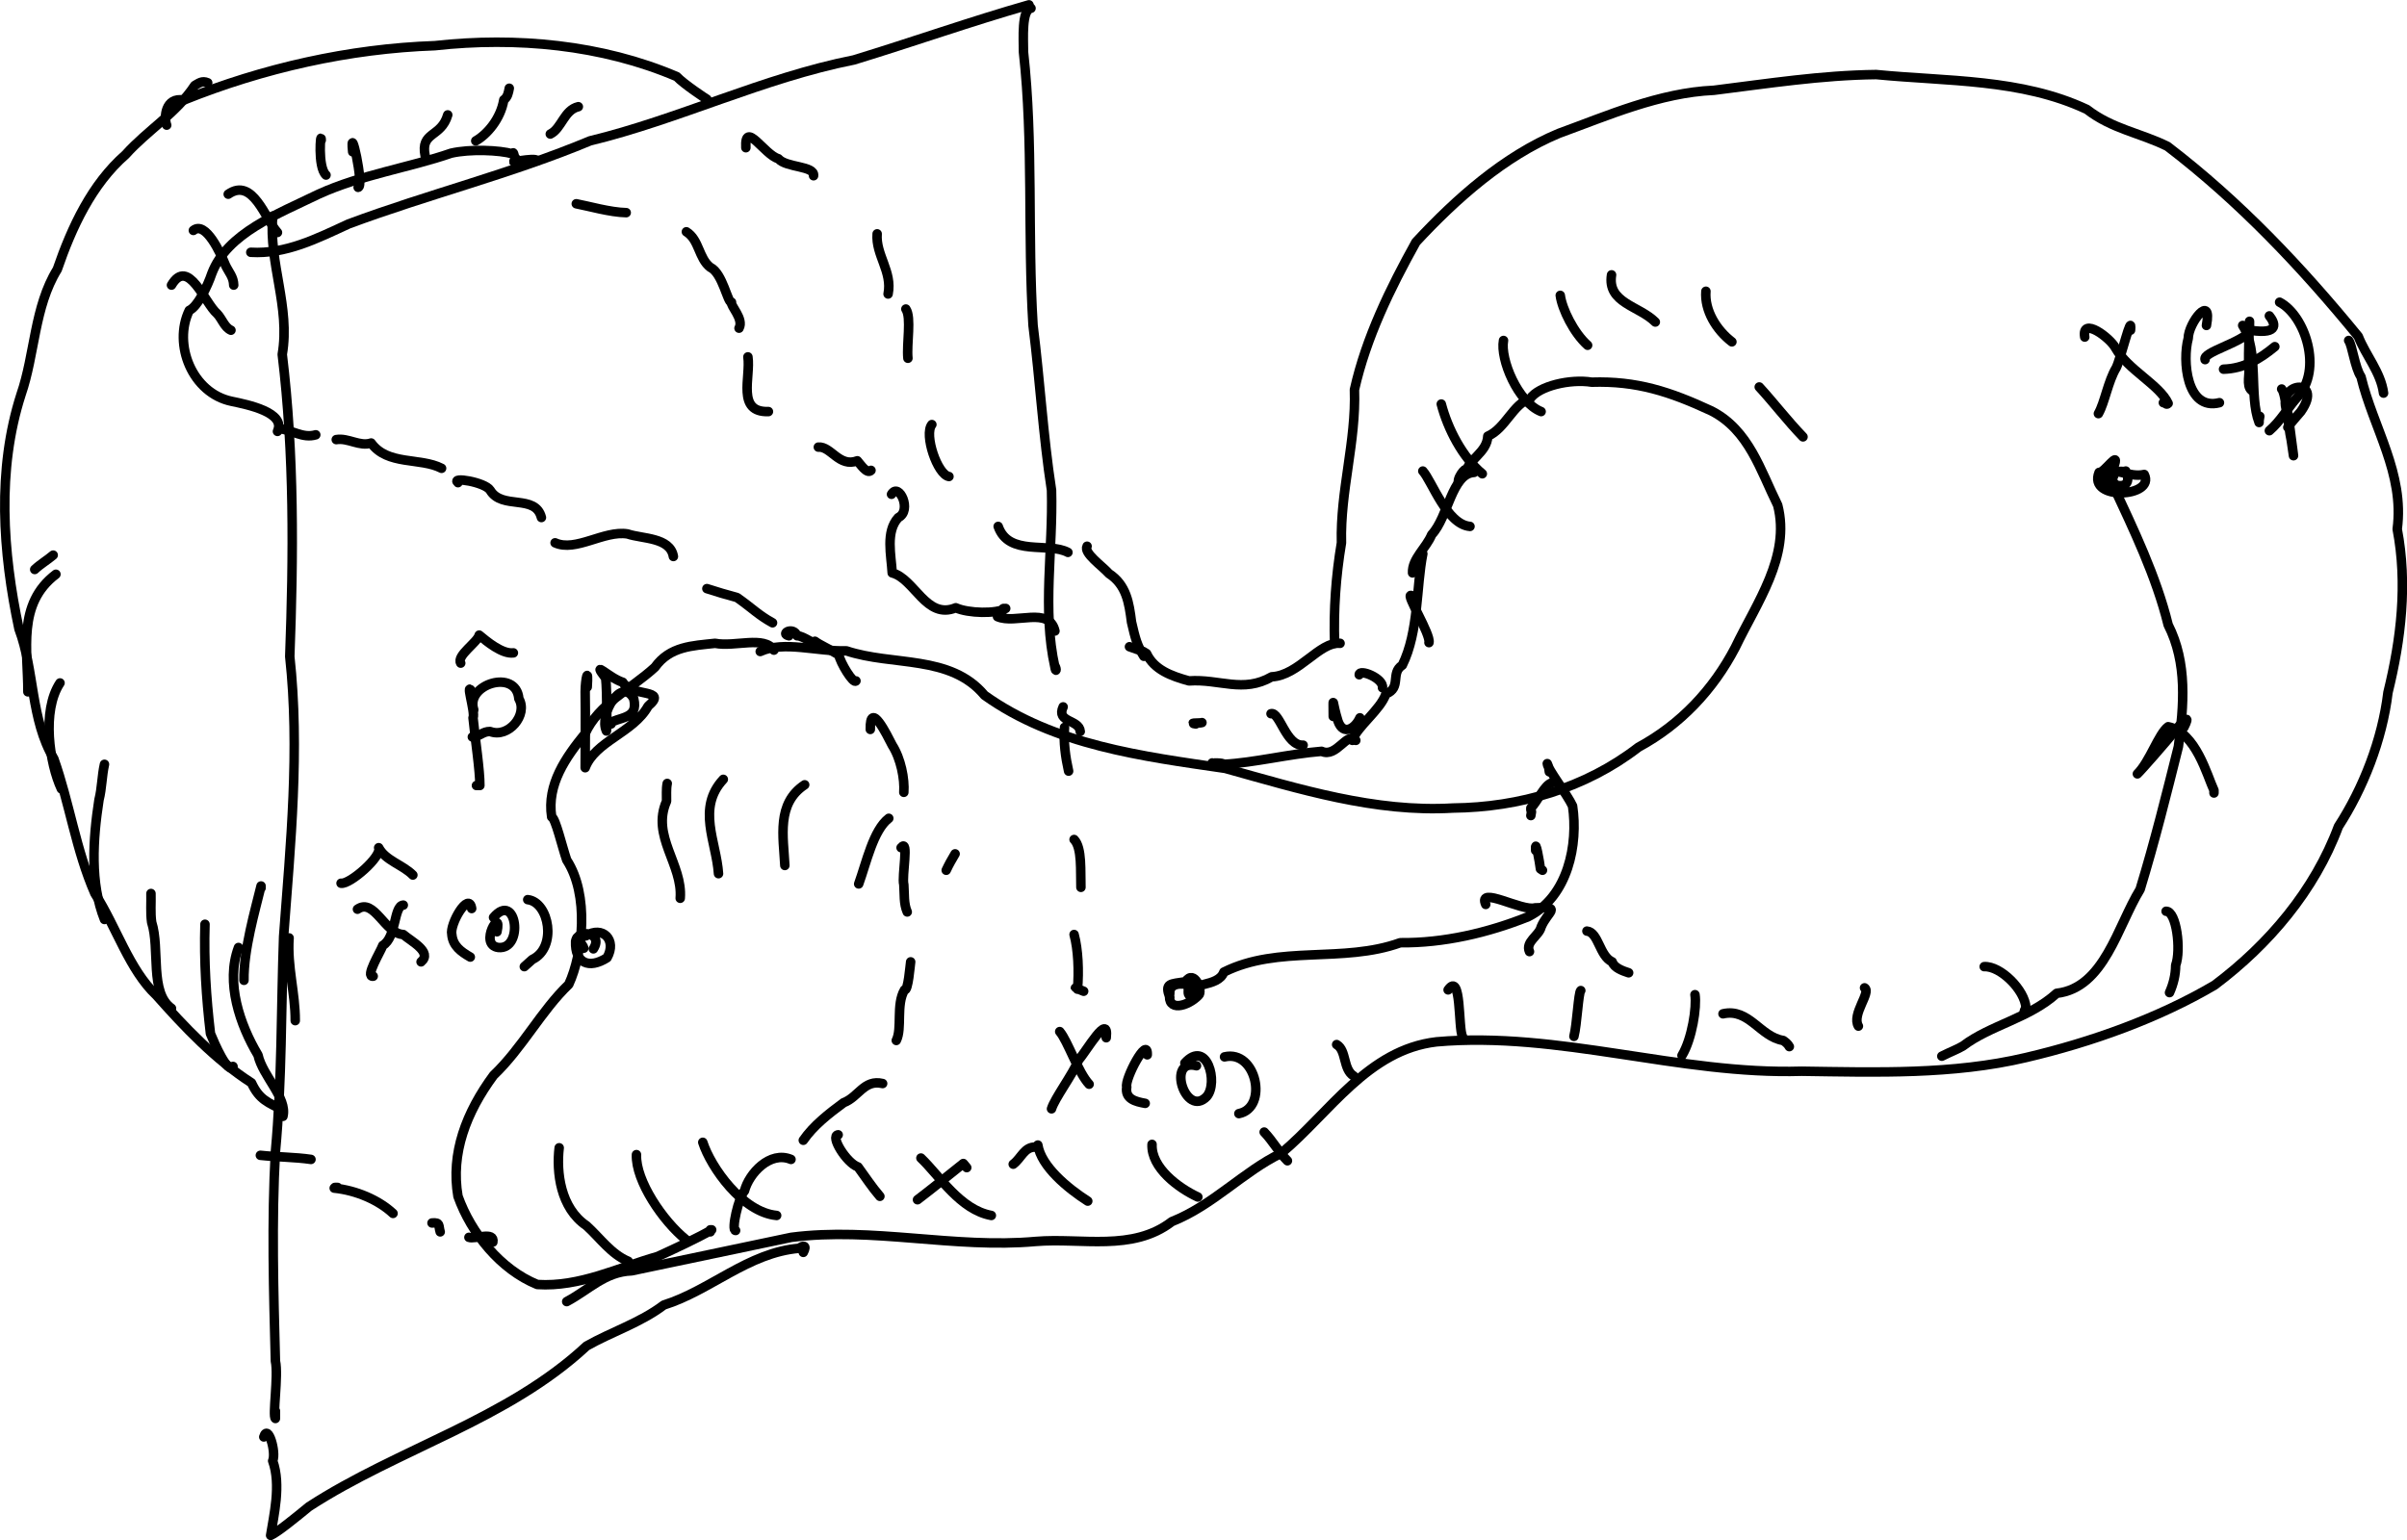 <?xml version="1.0" encoding="UTF-8" standalone="no"?>
<!-- Created with Inkscape (http://www.inkscape.org/) -->

<svg
   xmlns:dc="http://purl.org/dc/elements/1.1/"
   xmlns:cc="http://creativecommons.org/ns#"
   xmlns:rdf="http://www.w3.org/1999/02/22-rdf-syntax-ns#"
   xmlns:svg="http://www.w3.org/2000/svg"
   xmlns="http://www.w3.org/2000/svg"
   xmlns:sodipodi="http://sodipodi.sourceforge.net/DTD/sodipodi-0.dtd"
   xmlns:inkscape="http://www.inkscape.org/namespaces/inkscape"
   width="253.445"
   height="162.215"
   id="svg6090"
   version="1.1"
   inkscape:version="0.48.1 "
   sodipodi:docname="A29sliceWurst.svg">
  <defs
     id="defs6092" />
  <sodipodi:namedview
     id="base"
     pagecolor="#ffffff"
     bordercolor="#666666"
     borderopacity="1.0"
     inkscape:pageopacity="0.0"
     inkscape:pageshadow="2"
     inkscape:zoom="1.979899"
     inkscape:cx="99.452017"
     inkscape:cy="67.028934"
     inkscape:document-units="px"
     inkscape:current-layer="layer1"
     showgrid="false"
     showborder="false"
     fit-margin-top="0"
     fit-margin-left="0"
     fit-margin-right="0"
     fit-margin-bottom="0"
     inkscape:window-width="1051"
     inkscape:window-height="734"
     inkscape:window-x="1711"
     inkscape:window-y="38"
     inkscape:window-maximized="0"
     showguides="true"
     inkscape:guide-bbox="true" />
  <g
     inkscape:label="Layer 1"
     inkscape:groupmode="layer"
     id="layer1"
     transform="translate(-147.546,-288.355)">
    <g
       id="g3115">
      <path
         inkscape:connector-curvature="0"
         id="polyline4591"
         d="m 176.258,311.113 c -0.411,4.993 1.862,9.571 1.008,14.57 1.272,10.54 1.189,21.19 0.792,31.824 1.072,9.815 0.083,19.69 -0.648,29.494 -0.273,7.522 -0.163,15.171 -0.864,22.68 -0.41,7.338 -0.192,14.731 0,22.032 0.34,1.548 -0.336,5.838 0,6.048 l 0,-0.602 0,-0.19"
         style="fill:none;stroke:#000000;stroke-width:1;stroke-linecap:round;stroke-linejoin:round" />
      <path
         inkscape:connector-curvature="0"
         id="polyline4593"
         d="m 173.954,314.929 c 3.701,0.22 6.983,-1.461 10.296,-2.985 8.418,-3.139 17.154,-5.294 25.425,-8.753 9.32,-2.254 18.24,-6.635 27.785,-8.523 6.193,-1.89 12.408,-4.09 18.431,-5.803"
         style="fill:none;stroke:#000000;stroke-width:1;stroke-linecap:round;stroke-linejoin:round" />
      <path
         inkscape:connector-curvature="0"
         id="polyline4595"
         d="m 256.106,289.225 c -1.01,0.149 -0.791,3.232 -0.792,4.608 1.062,9.559 0.41,19.204 1.008,28.8 0.728,5.778 1.055,11.601 1.944,17.352 0.177,6.234 -0.995,12.604 0.36,18.648 0.083,0.56 0.233,0.301 0,-0.144"
         style="fill:none;stroke:#000000;stroke-width:1;stroke-linecap:round;stroke-linejoin:round" />
      <path
         inkscape:connector-curvature="0"
         id="polyline4597"
         d="m 227.594,356.977 c 2.508,-1.153 5.978,0.033 9.072,-0.072 4.869,1.63 10.951,0.376 14.544,4.68 7.386,5.28 16.638,6.43 25.344,7.704 7.766,2.16 15.768,4.664 23.976,4.176 7.011,-0.073 13.944,-2.085 19.537,-6.408 4.429,-2.392 7.876,-6.053 10.199,-10.512 2.236,-4.683 5.846,-9.587 4.464,-14.976 -1.815,-3.658 -3.025,-7.918 -6.984,-9.936 -4.388,-2.04 -7.863,-3.17 -12.6,-3.024 -2.269,-0.363 -5.55,0.397 -6.48,1.728 -1.79,0.53 -2.596,3.15 -4.464,3.96 -0.084,1.761 -2.081,2.421 -2.376,3.96 0.459,-1.186 -0.82,0.229 -0.72,0.864"
         style="fill:none;stroke:#000000;stroke-width:1;stroke-linecap:round;stroke-linejoin:round" />
      <path
         inkscape:connector-curvature="0"
         id="polyline4599"
         d="m 302.762,338.113 c -2.348,0.119 -2.718,4.697 -4.464,6.552 -0.569,1.403 -2.089,2.542 -2.016,4.032"
         style="fill:none;stroke:#000000;stroke-width:1;stroke-linecap:round;stroke-linejoin:round" />
      <path
         inkscape:connector-curvature="0"
         id="polyline4601"
         d="m 229.034,356.833 c -1.006,-1.543 -4.105,-0.311 -6.192,-0.72 -2.382,0.26 -4.759,0.311 -6.336,2.52 -2.597,2.377 -5.953,3.874 -7.344,6.984 -2.027,2.488 -4.057,5.352 -3.528,8.784 0.402,0.109 1.116,3.196 1.584,4.536 2.385,3.652 1.722,9.845 0.216,13.104 -2.88,2.751 -4.885,6.684 -7.92,9.576 -2.876,3.896 -4.526,8.226 -3.744,12.744 1.388,3.901 4.492,7.72 8.352,9.288 4.46,0.291 8.513,-1.774 12.672,-2.952 1.95,-0.889 4.472,-2.076 5.688,-2.808 l -0.144,0 0,0.216"
         style="fill:none;stroke:#000000;stroke-width:1;stroke-linecap:round;stroke-linejoin:round" />
      <path
         inkscape:connector-curvature="0"
         id="polyline4603"
         d="m 207.218,425.449 c 2.398,-1.282 4.02,-3.132 6.84,-3.24 5.576,-1.179 11.268,-2.354 16.802,-3.528 8.567,-1.112 17.148,1.214 25.75,0.432 4.839,-0.402 10.18,1.101 14.328,-2.088 4.332,-1.718 7.553,-5.297 11.52,-7.2 5.105,-4.28 9.119,-10.896 16.344,-11.736 12.924,-1.135 25.512,3.488 38.448,3.096 7.863,0.112 15.901,0.383 23.616,-1.44 6.907,-1.616 14.004,-4.168 19.872,-7.632 5.681,-4.26 10.53,-9.96 13.032,-16.704 2.593,-3.994 4.619,-9.11 5.217,-14.112 1.387,-5.618 2.074,-11.461 0.975,-17.208 0.778,-5.885 -2.521,-10.663 -3.816,-16.056 -0.652,-0.946 -0.917,-3.329 -1.296,-3.816"
         style="fill:none;stroke:#000000;stroke-width:1;stroke-linecap:round;stroke-linejoin:round" />
      <path
         inkscape:connector-curvature="0"
         id="polyline4605"
         d="m 398.522,329.761 c -0.294,-2.205 -1.871,-3.961 -2.664,-5.976 -5.963,-7.294 -12.496,-14.215 -20.088,-20.016 -2.814,-1.398 -5.836,-1.826 -8.482,-3.888 -6.902,-3.249 -14.757,-2.94 -22.19,-3.672 -5.763,0.065 -11.397,0.948 -17.09,1.656 -5.737,0.251 -11.258,2.699 -16.318,4.536 -5.779,2.409 -10.776,6.853 -15.048,11.448 -2.713,4.884 -5.243,10.054 -6.48,15.552 0.19,5.468 -1.51,10.664 -1.368,16.128 -0.587,3.492 -0.841,7.083 -0.72,10.584"
         style="fill:none;stroke:#000000;stroke-width:1;stroke-linecap:round;stroke-linejoin:round" />
      <path
         inkscape:connector-curvature="0"
         id="polyline4607"
         d="m 297.362,346.681 c -0.7,3.453 -0.411,8.197 -2.16,11.736 -1.283,0.824 -0.048,2.387 -1.728,3.024 -0.569,1.682 -3.037,3.442 -3.528,4.896"
         style="fill:none;stroke:#000000;stroke-width:1;stroke-linecap:round;stroke-linejoin:round" />
      <path
         inkscape:connector-curvature="0"
         id="polyline4609"
         d="m 288.65,356.113 c -2.152,-0.209 -4.36,3.4 -7.2,3.528 -3.021,1.741 -5.484,0.205 -8.712,0.432 -1.86,-0.513 -3.67,-1.174 -4.464,-2.88 -0.672,-0.439 -0.341,-0.167 -1.8,-0.72"
         style="fill:none;stroke:#000000;stroke-width:1;stroke-linecap:round;stroke-linejoin:round" />
      <path
         inkscape:connector-curvature="0"
         id="polyline4611"
         d="m 290.306,366.337 c -0.923,-0.995 -2.014,1.877 -3.6,1.152 -3.424,0.272 -7.119,1.209 -10.296,1.368 -0.13,-0.19 -1.161,-0.118 -1.224,-0.144"
         style="fill:none;stroke:#000000;stroke-width:1;stroke-linecap:round;stroke-linejoin:round" />
      <path
         inkscape:connector-curvature="0"
         id="polyline4613"
         d="m 261.29,365.401 c -0.092,-1.278 -2.568,-0.93 -1.8,-2.592"
         style="fill:none;stroke:#000000;stroke-width:1;stroke-linecap:round;stroke-linejoin:round" />
      <path
         inkscape:connector-curvature="0"
         id="polyline4615"
         d="m 267.986,357.481 c -0.705,-1.133 -0.899,-1.872 -1.296,-3.6 -0.26,-2.043 -0.537,-3.908 -2.376,-5.112 -0.733,-0.828 -2.7,-2.163 -2.304,-2.88"
         style="fill:none;stroke:#000000;stroke-width:1;stroke-linecap:round;stroke-linejoin:round" />
      <path
         inkscape:connector-curvature="0"
         id="polyline4617"
         d="m 199.442,419.185 c 0.216,-1.173 -1.895,-0.275 -2.52,-0.504"
         style="fill:none;stroke:#000000;stroke-width:1;stroke-linecap:round;stroke-linejoin:round" />
      <path
         inkscape:connector-curvature="0"
         id="polyline4619"
         d="m 193.898,418.105 c -0.205,-0.658 0.045,-1.026 -0.864,-0.936"
         style="fill:none;stroke:#000000;stroke-width:1;stroke-linecap:round;stroke-linejoin:round" />
      <path
         inkscape:connector-curvature="0"
         id="polyline4621"
         d="m 188.93,416.161 c -1.51,-1.41 -3.871,-2.43 -6.192,-2.664 l 0.072,-0.072 0.288,0"
         style="fill:none;stroke:#000000;stroke-width:1;stroke-linecap:round;stroke-linejoin:round" />
      <path
         inkscape:connector-curvature="0"
         id="polyline4623"
         d="m 180.29,410.473 c -1.671,-0.248 -3.566,-0.242 -5.328,-0.432"
         style="fill:none;stroke:#000000;stroke-width:1;stroke-linecap:round;stroke-linejoin:round" />
      <path
         inkscape:connector-curvature="0"
         id="polyline4625"
         d="m 228.89,353.953 c -1.495,-0.817 -2.142,-1.547 -3.744,-2.664 -1.091,-0.288 -2.135,-0.601 -3.168,-0.936"
         style="fill:none;stroke:#000000;stroke-width:1;stroke-linecap:round;stroke-linejoin:round" />
      <path
         inkscape:connector-curvature="0"
         id="polyline4627"
         d="m 218.45,346.969 c -0.345,-2.033 -3.276,-1.85 -4.824,-2.376 -2.482,-0.403 -5.465,1.928 -7.632,0.936"
         style="fill:none;stroke:#000000;stroke-width:1;stroke-linecap:round;stroke-linejoin:round" />
      <path
         inkscape:connector-curvature="0"
         id="polyline4629"
         d="m 204.554,342.865 c -0.643,-2.516 -4.156,-0.772 -5.4,-2.88 -0.555,-0.86 -4.176,-1.439 -3.384,-0.792"
         style="fill:none;stroke:#000000;stroke-width:1;stroke-linecap:round;stroke-linejoin:round" />
      <path
         inkscape:connector-curvature="0"
         id="polyline4631"
         d="m 194.042,337.681 c -2.252,-1.163 -5.698,-0.277 -7.416,-2.664 -1.195,0.409 -2.432,-0.574 -3.672,-0.36"
         style="fill:none;stroke:#000000;stroke-width:1;stroke-linecap:round;stroke-linejoin:round" />
      <path
         inkscape:connector-curvature="0"
         id="polyline4633"
         d="m 180.794,334.153 c -1.402,0.411 -2.531,-0.553 -3.888,-0.648"
         style="fill:none;stroke:#000000;stroke-width:1;stroke-linecap:round;stroke-linejoin:round" />
      <path
         inkscape:connector-curvature="0"
         id="polyline4635"
         d="m 177.338,405.289 c -1.532,-0.817 -2.467,-1.055 -3.312,-2.88 -3.812,-2.443 -7.091,-5.926 -10.008,-9.216 -2.844,-2.659 -4.229,-7.218 -6.48,-10.728 -1.993,-4.547 -2.674,-9.549 -4.32,-14.184 -2.476,-4.151 -2.01,-9.266 -3.672,-13.68 -1.723,-8.11 -2.336,-16.77 0.216,-24.696 1.469,-4.23 1.375,-9.217 3.816,-13.176 1.523,-4.425 3.623,-8.97 7.2,-12.096 2.281,-2.551 5.362,-4.368 7.272,-7.272 0.424,-0.232 0.768,-0.553 1.368,-0.288"
         style="fill:none;stroke:#000000;stroke-width:1;stroke-linecap:round;stroke-linejoin:round" />
      <path
         inkscape:connector-curvature="0"
         id="polyline4637"
         d="m 165.098,301.537 c -0.305,-0.751 -0.185,-3.002 1.795,-2.638 8.33,-3.355 17.397,-5.419 26.448,-5.733 8.549,-0.948 17.589,-0.113 25.469,3.26 0.675,0.745 3.149,2.385 3.168,2.376"
         style="fill:none;stroke:#000000;stroke-width:1;stroke-linecap:round;stroke-linejoin:round" />
      <path
         inkscape:connector-curvature="0"
         id="polyline4639"
         d="m 176.762,333.793 c 0.92,-2.005 -3.164,-2.822 -4.824,-3.168 -4.141,-0.857 -6.204,-5.986 -4.464,-9.576 0.868,-0.38 1.909,-2.501 2.376,-3.888 1.6,-4.242 6.973,-6.278 11.232,-8.352 4.518,-2.063 9.595,-2.802 13.968,-4.32 1.994,-0.457 5.111,-0.325 6.48,0.072 0.093,-0.388 0.129,0.374 0.288,0.432"
         style="fill:none;stroke:#000000;stroke-width:1;stroke-linecap:round;stroke-linejoin:round" />
      <path
         inkscape:connector-curvature="0"
         id="polyline4641"
         d="m 202.034,305.209 c -1.575,0.501 1.889,-0.368 2.088,0.072"
         style="fill:none;stroke:#000000;stroke-width:1;stroke-linecap:round;stroke-linejoin:round" />
      <path
         inkscape:connector-curvature="0"
         id="polyline4643"
         d="m 208.226,309.817 c 1.266,0.237 3.556,0.903 5.256,0.936"
         style="fill:none;stroke:#000000;stroke-width:1;stroke-linecap:round;stroke-linejoin:round" />
      <path
         inkscape:connector-curvature="0"
         id="polyline4645"
         d="m 219.818,312.769 c 1.366,0.841 1.281,2.791 2.52,3.744 1.297,0.598 1.847,3.83 2.232,3.672 -0.162,0.353 1.335,1.769 0.792,2.736"
         style="fill:none;stroke:#000000;stroke-width:1;stroke-linecap:round;stroke-linejoin:round" />
      <path
         inkscape:connector-curvature="0"
         id="polyline4647"
         d="m 226.082,303.913 c -0.151,-2.964 1.956,0.756 3.427,1.162 0.805,0.958 3.839,0.728 3.701,1.79"
         style="fill:none;stroke:#000000;stroke-width:1;stroke-linecap:round;stroke-linejoin:round" />
      <path
         inkscape:connector-curvature="0"
         id="polyline4649"
         d="m 239.906,312.985 c -0.172,2.227 1.626,3.971 1.152,6.336"
         style="fill:none;stroke:#000000;stroke-width:1;stroke-linecap:round;stroke-linejoin:round" />
      <path
         inkscape:connector-curvature="0"
         id="polyline4651"
         d="m 242.93,320.905 c 0.608,0.896 0.064,3.673 0.216,5.184"
         style="fill:none;stroke:#000000;stroke-width:1;stroke-linecap:round;stroke-linejoin:round" />
      <path
         inkscape:connector-curvature="0"
         id="polyline4653"
         d="m 245.666,333.073 c -0.848,1.056 0.592,5.29 1.8,5.472"
         style="fill:none;stroke:#000000;stroke-width:1;stroke-linecap:round;stroke-linejoin:round" />
      <path
         inkscape:connector-curvature="0"
         id="polyline4655"
         d="m 252.65,343.801 c 1.114,3.189 5.312,1.631 7.344,2.736"
         style="fill:none;stroke:#000000;stroke-width:1;stroke-linecap:round;stroke-linejoin:round" />
      <path
         inkscape:connector-curvature="0"
         id="polyline4657"
         d="m 226.298,325.945 c 0.318,2.13 -1.227,5.871 2.16,5.76"
         style="fill:none;stroke:#000000;stroke-width:1;stroke-linecap:round;stroke-linejoin:round" />
      <path
         inkscape:connector-curvature="0"
         id="polyline4659"
         d="m 233.714,335.449 c 1.315,-0.117 2.202,2.171 4.104,1.44 0.274,0.293 1.023,1.469 1.44,1.008"
         style="fill:none;stroke:#000000;stroke-width:1;stroke-linecap:round;stroke-linejoin:round" />
      <path
         inkscape:connector-curvature="0"
         id="polyline4661"
         d="m 241.418,340.417 c 0.786,-1.314 2.191,1.737 0.72,2.448 -1.375,1.479 -0.747,3.999 -0.648,5.832 2.365,0.621 3.577,4.962 6.696,3.672 1.291,0.591 4.285,0.667 5.256,0.072 -0.124,0.033 -0.37,-0.103 -0.288,0.216"
         style="fill:none;stroke:#000000;stroke-width:1;stroke-linecap:round;stroke-linejoin:round" />
      <path
         inkscape:connector-curvature="0"
         id="polyline4663"
         d="m 252.578,353.305 c 1.893,0.838 5.42,-1.126 6.048,1.512"
         style="fill:none;stroke:#000000;stroke-width:1;stroke-linecap:round;stroke-linejoin:round" />
      <path
         inkscape:connector-curvature="0"
         id="polyline4665"
         d="m 230.618,355.321 c -0.991,-0.212 0.462,-1.024 0.864,0 0.69,-0.021 2.059,1.173 1.872,0.576 0.58,0.428 1.343,0.718 2.52,1.44 0.13,0.787 1.525,3.094 1.8,2.736"
         style="fill:none;stroke:#000000;stroke-width:1;stroke-linecap:round;stroke-linejoin:round" />
      <path
         inkscape:connector-curvature="0"
         id="polyline4667"
         d="m 239.186,365.185 c -0.063,-3.165 1.771,0.622 2.304,1.656 0.913,1.419 1.327,3.568 1.224,4.968"
         style="fill:none;stroke:#000000;stroke-width:1;stroke-linecap:round;stroke-linejoin:round" />
      <path
         inkscape:connector-curvature="0"
         id="polyline4669"
         d="m 242.426,377.641 c 0.878,-1.079 0.047,3.045 0.288,3.888 0.075,1.024 -0.028,1.994 0.36,2.88"
         style="fill:none;stroke:#000000;stroke-width:1;stroke-linecap:round;stroke-linejoin:round" />
      <path
         inkscape:connector-curvature="0"
         id="polyline4671"
         d="m 243.434,389.665 c -0.049,0.267 -0.259,3.146 -0.648,2.952 -0.918,1.563 -0.219,4.058 -0.864,5.328"
         style="fill:none;stroke:#000000;stroke-width:1;stroke-linecap:round;stroke-linejoin:round" />
      <path
         inkscape:connector-curvature="0"
         id="polyline4673"
         d="m 240.482,402.481 c -1.957,-0.465 -2.541,1.434 -4.104,2.016 -1.553,1.142 -3.183,2.411 -4.248,3.96"
         style="fill:none;stroke:#000000;stroke-width:1;stroke-linecap:round;stroke-linejoin:round" />
      <path
         inkscape:connector-curvature="0"
         id="polyline4675"
         d="m 230.834,410.473 c -2.22,-0.927 -4.425,1.488 -4.896,3.312 -0.617,0.648 -1.436,4.194 -0.936,4.176"
         style="fill:none;stroke:#000000;stroke-width:1;stroke-linecap:round;stroke-linejoin:round" />
      <path
         inkscape:connector-curvature="0"
         id="polyline4677"
         d="m 209.378,360.721 c 0.154,-2.298 -0.205,-0.898 -0.216,0.504 0.042,2.254 -0.002,6.738 0,7.992 1.043,-2.783 5.08,-3.694 6.624,-6.48 2.193,-1.887 -1.727,-0.902 -2.664,-2.52 -1.443,-0.441 -3.383,-2.513 -1.8,-0.432 0.161,1.421 0.131,5.959 0.072,5.544 -0.804,-1.695 1.615,-5.758 2.88,-3.384 0.527,2.248 -1.522,1.839 -2.88,2.736 l 0.216,0 0.288,-0.072"
         style="fill:none;stroke:#000000;stroke-width:1;stroke-linecap:round;stroke-linejoin:round" />
      <path
         inkscape:connector-curvature="0"
         id="polyline4679"
         d="m 197.354,361.441 c -0.975,-1.845 0.29,1.988 0,2.52 0.22,2.22 0.736,5.579 0.72,7.128 -0.12,0 -0.24,0 -0.36,0"
         style="fill:none;stroke:#000000;stroke-width:1;stroke-linecap:round;stroke-linejoin:round" />
      <path
         inkscape:connector-curvature="0"
         id="polyline4681"
         d="m 197.426,363.097 c -0.879,-2.667 4.479,-4.335 4.752,-1.152 0.992,1.707 -1.109,4.189 -3.024,3.456 -0.813,-0.006 -1.035,0.514 -1.872,0.576"
         style="fill:none;stroke:#000000;stroke-width:1;stroke-linecap:round;stroke-linejoin:round" />
      <path
         inkscape:connector-curvature="0"
         id="polyline4683"
         d="m 196.058,358.201 c -0.467,-0.789 1.767,-2.184 1.944,-2.952 0.807,0.673 2.427,2.022 3.6,1.872"
         style="fill:none;stroke:#000000;stroke-width:1;stroke-linecap:round;stroke-linejoin:round" />
      <path
         inkscape:connector-curvature="0"
         id="polyline4685"
         d="m 209.018,388.225 c -0.207,-0.832 -1.738,-1.1 0.216,-1.296 1.758,-1.112 3.301,0.421 2.232,2.304 -1.927,1.23 -3.404,0.545 -3.312,-1.728 0.237,-1.367 2.976,-0.913 1.872,0.792"
         style="fill:none;stroke:#000000;stroke-width:1;stroke-linecap:round;stroke-linejoin:round" />
      <path
         inkscape:connector-curvature="0"
         id="polyline4687"
         d="m 185.186,384.121 c 1.759,-1.232 2.878,2.591 4.824,2.664 0.816,0.713 3.097,1.853 1.872,2.88"
         style="fill:none;stroke:#000000;stroke-width:1;stroke-linecap:round;stroke-linejoin:round" />
      <path
         inkscape:connector-curvature="0"
         id="polyline4689"
         d="m 190.01,383.689 c -1.019,0.058 -0.715,3.408 -2.16,4.248 -0.23,0.662 -1.924,3.377 -1.008,3.24"
         style="fill:none;stroke:#000000;stroke-width:1;stroke-linecap:round;stroke-linejoin:round" />
      <path
         inkscape:connector-curvature="0"
         id="polyline4691"
         d="m 197.21,384.049 c -0.289,-1.903 -2.352,1.666 -2.088,2.736 0.103,1.183 0.936,1.799 1.944,2.376"
         style="fill:none;stroke:#000000;stroke-width:1;stroke-linecap:round;stroke-linejoin:round" />
      <path
         inkscape:connector-curvature="0"
         id="polyline4693"
         d="m 199.874,386.497 c 0.597,-2.795 -2.029,1.377 0.144,1.656 2.734,0.273 1.918,-6.005 -0.504,-3.168"
         style="fill:none;stroke:#000000;stroke-width:1;stroke-linecap:round;stroke-linejoin:round" />
      <path
         inkscape:connector-curvature="0"
         id="polyline4695"
         d="m 203.114,383.113 c 2.27,0.261 3.119,5.052 0.483,6.301 -0.285,0.247 -0.561,0.505 -0.843,0.755"
         style="fill:none;stroke:#000000;stroke-width:1;stroke-linecap:round;stroke-linejoin:round" />
      <path
         inkscape:connector-curvature="0"
         id="polyline4697"
         d="m 183.458,381.385 c 0.912,0.159 4.36,-2.85 3.96,-3.744 0.695,1.345 2.545,1.805 3.6,2.88"
         style="fill:none;stroke:#000000;stroke-width:1;stroke-linecap:round;stroke-linejoin:round" />
      <path
         inkscape:connector-curvature="0"
         id="polyline4699"
         d="m 270.722,393.409 c -0.566,-1.532 0.01,-1.386 1.656,-1.656 0.918,-1.394 1.886,1.046 1.368,1.44 -1.155,1.19 -3.352,1.764 -3.024,-0.216 -0.124,-2.151 5.125,-0.154 2.088,0.216 -0.233,-0.065 -0.114,-0.579 -0.144,-0.792"
         style="fill:none;stroke:#000000;stroke-width:1;stroke-linecap:round;stroke-linejoin:round" />
      <path
         inkscape:connector-curvature="0"
         id="polyline4701"
         d="m 272.954,393.049 c -0.384,-1.269 2.873,-0.656 3.456,-2.304 5.761,-2.886 12.531,-0.908 18.576,-3.096 4.566,0.049 9.245,-1.044 13.464,-2.736 4.239,-2.114 5.28,-7.668 4.68,-11.664 -0.587,-1.258 -2.642,-3.905 -2.664,-4.464 l 0.144,0.36 0.072,0.504"
         style="fill:none;stroke:#000000;stroke-width:1;stroke-linecap:round;stroke-linejoin:round" />
      <path
         inkscape:connector-curvature="0"
         id="polyline4703"
         d="m 303.986,383.617 c -0.888,-2.012 3.821,0.764 5.184,0.36 2.946,-0.167 1.337,0.348 0.648,2.016 -0.195,0.898 -1.693,1.565 -1.224,2.592"
         style="fill:none;stroke:#000000;stroke-width:1;stroke-linecap:round;stroke-linejoin:round" />
      <path
         inkscape:connector-curvature="0"
         id="polyline4705"
         d="m 259.13,397.009 c 0.854,1.002 1.943,4.322 3.096,5.544"
         style="fill:none;stroke:#000000;stroke-width:1;stroke-linecap:round;stroke-linejoin:round" />
      <path
         inkscape:connector-curvature="0"
         id="polyline4707"
         d="m 264.026,397.657 c 0.311,-2.799 -2.13,1.488 -2.88,2.304 -0.694,1.638 -2.547,4.081 -2.88,5.184"
         style="fill:none;stroke:#000000;stroke-width:1;stroke-linecap:round;stroke-linejoin:round" />
      <path
         inkscape:connector-curvature="0"
         id="polyline4709"
         d="m 268.346,399.457 c 0.082,-2.138 -2.412,2.587 -2.16,3.384 -0.204,1.273 0.918,1.544 1.944,1.728"
         style="fill:none;stroke:#000000;stroke-width:1;stroke-linecap:round;stroke-linejoin:round" />
      <path
         inkscape:connector-curvature="0"
         id="polyline4711"
         d="m 273.53,400.609 c -3.197,-0.848 -1.136,5.554 1.08,3.24 1.257,-1.452 0.017,-6.092 -2.304,-3.528"
         style="fill:none;stroke:#000000;stroke-width:1;stroke-linecap:round;stroke-linejoin:round" />
      <path
         inkscape:connector-curvature="0"
         id="polyline4713"
         d="m 276.482,399.673 c 3.356,-0.79 4.641,5.349 1.512,5.976"
         style="fill:none;stroke:#000000;stroke-width:1;stroke-linecap:round;stroke-linejoin:round" />
      <path
         inkscape:connector-curvature="0"
         id="polyline4715"
         d="m 310.97,370.801 c -0.809,0.205 -1.52,1.962 -2.232,2.664 -0.034,0.512 0.161,0.045 0,0.792"
         style="fill:none;stroke:#000000;stroke-width:1;stroke-linecap:round;stroke-linejoin:round" />
      <path
         inkscape:connector-curvature="0"
         id="polyline4717"
         d="m 309.242,377.929 c -0.074,-1.527 0.437,1.326 0.504,1.944 l 0.216,0.144"
         style="fill:none;stroke:#000000;stroke-width:1;stroke-linecap:round;stroke-linejoin:round" />
      <path
         inkscape:connector-curvature="0"
         id="polyline4719"
         d="m 314.642,386.425 c 1.214,0.112 1.321,2.647 2.664,3.24 0.199,0.642 1.129,0.954 1.728,1.152"
         style="fill:none;stroke:#000000;stroke-width:1;stroke-linecap:round;stroke-linejoin:round" />
      <path
         inkscape:connector-curvature="0"
         id="polyline4721"
         d="m 328.97,395.137 c 2.733,-0.626 3.91,2.432 6.336,2.808 0.252,0.172 0.505,0.371 0.648,0.648"
         style="fill:none;stroke:#000000;stroke-width:1;stroke-linecap:round;stroke-linejoin:round" />
      <path
         inkscape:connector-curvature="0"
         id="polyline4723"
         d="m 352.01,399.601 c 1.025,-0.515 1.632,-0.718 2.232,-1.08 2.878,-2.188 6.994,-2.926 9.864,-5.544 5.005,-0.559 6.409,-7.088 8.784,-10.944 1.528,-5.004 2.77,-10.004 4.032,-15.048 0.564,-4.306 0.965,-8.786 -1.08,-12.816 -1.26,-5.127 -3.666,-10.097 -5.832,-14.76 -0.112,-0.12 -0.092,-0.81 0.36,0.288"
         style="fill:none;stroke:#000000;stroke-width:1;stroke-linecap:round;stroke-linejoin:round" />
      <path
         inkscape:connector-curvature="0"
         id="polyline4725"
         d="m 370.082,337.609 c 0.806,-2.153 -1.004,0.64 -1.512,0.504 -1.235,3.043 5.986,2.623 4.752,0.216 -1.623,0.383 -3.363,-0.946 -4.464,-0.072 0.79,1.518 3.486,1.93 2.52,-0.288 -0.257,0.164 -1.09,-0.255 -1.296,0.576"
         style="fill:none;stroke:#000000;stroke-width:1;stroke-linecap:round;stroke-linejoin:round" />
      <path
         inkscape:connector-curvature="0"
         id="polyline4727"
         d="m 367.058,323.857 c -0.366,-2.209 2.695,0.094 3.24,1.152 1.297,2.294 4.634,3.874 5.544,5.832 -0.205,0.23 -0.287,-0.108 -0.504,-0.072"
         style="fill:none;stroke:#000000;stroke-width:1;stroke-linecap:round;stroke-linejoin:round" />
      <path
         inkscape:connector-curvature="0"
         id="polyline4729"
         d="m 371.882,323.137 c 0.185,-2.116 -1.052,3.074 -1.512,3.96 -0.86,1.425 -1.199,3.638 -1.872,4.824"
         style="fill:none;stroke:#000000;stroke-width:1;stroke-linecap:round;stroke-linejoin:round" />
      <path
         inkscape:connector-curvature="0"
         id="polyline4731"
         d="m 379.874,322.633 c 0.644,-3.473 -1.905,-0.294 -1.918,1.363 -0.628,2.311 -0.195,7.66 3.286,6.773"
         style="fill:none;stroke:#000000;stroke-width:1;stroke-linecap:round;stroke-linejoin:round" />
      <path
         inkscape:connector-curvature="0"
         id="polyline4733"
         d="m 384.41,322.705 c 0.034,-2.181 -0.155,3.289 -0.072,4.176 0.142,0.78 -0.315,2.101 0.288,2.592"
         style="fill:none;stroke:#000000;stroke-width:1;stroke-linecap:round;stroke-linejoin:round" />
      <path
         inkscape:connector-curvature="0"
         id="polyline4735"
         d="m 381.674,327.241 c 2.125,-0.062 3.81,-1.058 5.4,-2.376"
         style="fill:none;stroke:#000000;stroke-width:1;stroke-linecap:round;stroke-linejoin:round" />
      <path
         inkscape:connector-curvature="0"
         id="polyline4737"
         d="m 387.578,320.185 c 2.699,1.422 4.561,7.104 1.878,9.991 -1.023,1.148 -1.786,2.543 -2.958,3.545"
         style="fill:none;stroke:#000000;stroke-width:1;stroke-linecap:round;stroke-linejoin:round" />
      <path
         inkscape:connector-curvature="0"
         id="polyline4739"
         d="m 377.498,364.969 c 0.707,-1.376 0.114,-0.925 -0.864,0.288 -1.057,1.288 -3.633,4.242 -4.032,4.608 1.302,-1.275 2.232,-4.225 3.24,-4.968 2.931,0.595 4.106,5.182 4.824,6.696 l 0,0.288"
         style="fill:none;stroke:#000000;stroke-width:1;stroke-linecap:round;stroke-linejoin:round" />
      <path
         inkscape:connector-curvature="0"
         id="polyline4741"
         d="m 379.73,326.233 c -0.289,-0.794 3.799,-1.737 4.859,-3.077 3.083,0.443 2.465,-0.838 1.909,-1.531"
         style="fill:none;stroke:#000000;stroke-width:1;stroke-linecap:round;stroke-linejoin:round" />
      <path
         inkscape:connector-curvature="0"
         id="polyline4743"
         d="m 383.69,322.633 c 1.751,2.731 0.628,7.371 1.728,10.224 l 0,-0.216 0.072,-0.432"
         style="fill:none;stroke:#000000;stroke-width:1;stroke-linecap:round;stroke-linejoin:round" />
      <path
         inkscape:connector-curvature="0"
         id="polyline4745"
         d="m 387.794,329.329 c 0.468,0.489 0.673,3.926 1.008,5.4 0.623,4.336 -0.133,-1.142 -0.334,-2.76 -1.604,-3.484 3.938,-3.942 1.342,-0.264 -0.46,0.548 -0.951,1.073 -1.368,1.656"
         style="fill:none;stroke:#000000;stroke-width:1;stroke-linecap:round;stroke-linejoin:round" />
      <path
         inkscape:connector-curvature="0"
         id="polyline4747"
         d="m 206.426,409.249 c -0.304,2.557 0.113,6.344 2.88,8.208 1.41,1.276 2.594,3.003 4.392,3.744"
         style="fill:none;stroke:#000000;stroke-width:1;stroke-linecap:round;stroke-linejoin:round" />
      <path
         inkscape:connector-curvature="0"
         id="polyline4749"
         d="m 214.562,409.969 c -0.105,2.772 2.816,7.025 5.184,8.928"
         style="fill:none;stroke:#000000;stroke-width:1;stroke-linecap:round;stroke-linejoin:round" />
      <path
         inkscape:connector-curvature="0"
         id="polyline4751"
         d="m 221.546,408.673 c 0.854,2.652 4.189,7.37 7.776,7.704"
         style="fill:none;stroke:#000000;stroke-width:1;stroke-linecap:round;stroke-linejoin:round" />
      <path
         inkscape:connector-curvature="0"
         id="polyline4753"
         d="m 235.802,407.881 c -0.91,0.092 0.893,2.994 2.088,3.384 0.763,1.043 1.459,2.116 2.304,3.096"
         style="fill:none;stroke:#000000;stroke-width:1;stroke-linecap:round;stroke-linejoin:round" />
      <path
         inkscape:connector-curvature="0"
         id="polyline4755"
         d="m 244.514,410.329 c 1.983,1.89 4.124,5.442 7.416,6.048"
         style="fill:none;stroke:#000000;stroke-width:1;stroke-linecap:round;stroke-linejoin:round" />
      <path
         inkscape:connector-curvature="0"
         id="polyline4757"
         d="m 256.826,408.961 c 0.348,2.242 3.125,4.542 5.256,5.904"
         style="fill:none;stroke:#000000;stroke-width:1;stroke-linecap:round;stroke-linejoin:round" />
      <path
         inkscape:connector-curvature="0"
         id="polyline4759"
         d="m 268.85,408.889 c -0.109,2.476 2.8,4.604 4.824,5.544"
         style="fill:none;stroke:#000000;stroke-width:1;stroke-linecap:round;stroke-linejoin:round" />
      <path
         inkscape:connector-curvature="0"
         id="polyline4761"
         d="m 280.658,407.593 c 0.898,0.932 1.518,2.098 2.448,3.024"
         style="fill:none;stroke:#000000;stroke-width:1;stroke-linecap:round;stroke-linejoin:round" />
      <path
         inkscape:connector-curvature="0"
         id="polyline4763"
         d="m 219.17,382.969 c 0.289,-3.557 -3.074,-6.555 -1.44,-10.224 0.017,-0.625 -0.052,-1.253 0.072,-1.872"
         style="fill:none;stroke:#000000;stroke-width:1;stroke-linecap:round;stroke-linejoin:round" />
      <path
         inkscape:connector-curvature="0"
         id="polyline4765"
         d="m 223.202,380.377 c -0.225,-3.368 -2.307,-6.914 0.504,-9.936"
         style="fill:none;stroke:#000000;stroke-width:1;stroke-linecap:round;stroke-linejoin:round" />
      <path
         inkscape:connector-curvature="0"
         id="polyline4767"
         d="m 230.186,379.513 c -0.152,-3.013 -0.895,-6.529 2.088,-8.496"
         style="fill:none;stroke:#000000;stroke-width:1;stroke-linecap:round;stroke-linejoin:round" />
      <path
         inkscape:connector-curvature="0"
         id="polyline4769"
         d="m 237.962,381.457 c 0.813,-2.245 1.54,-5.664 3.168,-6.912"
         style="fill:none;stroke:#000000;stroke-width:1;stroke-linecap:round;stroke-linejoin:round" />
      <path
         inkscape:connector-curvature="0"
         id="polyline4771"
         d="m 247.178,380.017 c 0.277,-0.595 0.597,-1.166 0.936,-1.728"
         style="fill:none;stroke:#000000;stroke-width:1;stroke-linecap:round;stroke-linejoin:round" />
      <path
         inkscape:connector-curvature="0"
         id="polyline4773"
         d="m 288.29,398.377 c 1.061,0.609 0.643,2.606 1.8,3.312"
         style="fill:none;stroke:#000000;stroke-width:1;stroke-linecap:round;stroke-linejoin:round" />
      <path
         inkscape:connector-curvature="0"
         id="polyline4775"
         d="m 300.026,392.617 c 1.425,-2.026 1.053,4.091 1.512,4.896"
         style="fill:none;stroke:#000000;stroke-width:1;stroke-linecap:round;stroke-linejoin:round" />
      <path
         inkscape:connector-curvature="0"
         id="polyline4777"
         d="m 313.994,392.689 c -0.251,0.207 -0.395,3.586 -0.72,4.824"
         style="fill:none;stroke:#000000;stroke-width:1;stroke-linecap:round;stroke-linejoin:round" />
      <path
         inkscape:connector-curvature="0"
         id="polyline4779"
         d="m 326.018,393.121 c 0.206,1.286 -0.306,4.655 -1.368,6.408"
         style="fill:none;stroke:#000000;stroke-width:1;stroke-linecap:round;stroke-linejoin:round" />
      <path
         inkscape:connector-curvature="0"
         id="polyline4781"
         d="m 343.874,392.401 c 0.739,0.451 -1.387,2.792 -0.648,4.032"
         style="fill:none;stroke:#000000;stroke-width:1;stroke-linecap:round;stroke-linejoin:round" />
      <path
         inkscape:connector-curvature="0"
         id="polyline4783"
         d="m 356.474,390.169 c 1.712,-0.098 4.284,2.466 4.392,4.32 l -0.144,0.288 -0.072,0.288"
         style="fill:none;stroke:#000000;stroke-width:1;stroke-linecap:round;stroke-linejoin:round" />
      <path
         inkscape:connector-curvature="0"
         id="polyline4785"
         d="m 375.626,384.337 c 1.094,-0.025 1.598,4.085 1.008,5.688 -0.011,1.032 -0.246,1.977 -0.648,2.88"
         style="fill:none;stroke:#000000;stroke-width:1;stroke-linecap:round;stroke-linejoin:round" />
      <path
         inkscape:connector-curvature="0"
         id="polyline4787"
         d="m 297.362,337.969 c 0.947,1.029 2.521,5.635 4.968,5.832"
         style="fill:none;stroke:#000000;stroke-width:1;stroke-linecap:round;stroke-linejoin:round" />
      <path
         inkscape:connector-curvature="0"
         id="polyline4789"
         d="m 299.306,330.913 c 0.692,2.632 2.238,5.625 4.32,7.344"
         style="fill:none;stroke:#000000;stroke-width:1;stroke-linecap:round;stroke-linejoin:round" />
      <path
         inkscape:connector-curvature="0"
         id="polyline4791"
         d="m 305.858,324.217 c -0.374,1.966 1.512,6.526 3.96,7.488"
         style="fill:none;stroke:#000000;stroke-width:1;stroke-linecap:round;stroke-linejoin:round" />
      <path
         inkscape:connector-curvature="0"
         id="polyline4793"
         d="m 311.834,319.465 c 0.187,1.444 1.442,3.985 2.88,5.256"
         style="fill:none;stroke:#000000;stroke-width:1;stroke-linecap:round;stroke-linejoin:round" />
      <path
         inkscape:connector-curvature="0"
         id="polyline4795"
         d="m 317.234,317.305 c -0.478,2.974 2.897,3.254 4.608,4.968"
         style="fill:none;stroke:#000000;stroke-width:1;stroke-linecap:round;stroke-linejoin:round" />
      <path
         inkscape:connector-curvature="0"
         id="polyline4797"
         d="m 327.17,319.033 c -0.163,2.039 1.124,4.095 2.736,5.328"
         style="fill:none;stroke:#000000;stroke-width:1;stroke-linecap:round;stroke-linejoin:round" />
      <path
         inkscape:connector-curvature="0"
         id="polyline4799"
         d="m 332.786,329.113 c 1.425,1.544 3.018,3.613 4.608,5.256"
         style="fill:none;stroke:#000000;stroke-width:1;stroke-linecap:round;stroke-linejoin:round" />
      <path
         inkscape:connector-curvature="0"
         id="polyline4801"
         d="m 296.138,351.073 c -0.638,-0.196 2.093,4.112 1.872,4.968"
         style="fill:none;stroke:#000000;stroke-width:1;stroke-linecap:round;stroke-linejoin:round" />
      <path
         inkscape:connector-curvature="0"
         id="polyline4803"
         d="m 287.93,363.817 c 0.003,-2.479 -0.13,-1.507 0.504,0.504 0.559,1.563 1.817,0.758 2.304,-0.36"
         style="fill:none;stroke:#000000;stroke-width:1;stroke-linecap:round;stroke-linejoin:round" />
      <path
         inkscape:connector-curvature="0"
         id="polyline4805"
         d="m 281.378,363.529 c 0.915,-0.249 1.575,3.422 3.384,3.312"
         style="fill:none;stroke:#000000;stroke-width:1;stroke-linecap:round;stroke-linejoin:round" />
      <path
         inkscape:connector-curvature="0"
         id="polyline4807"
         d="m 290.666,359.425 c -0.03,-0.651 2.585,0.356 2.448,1.368"
         style="fill:none;stroke:#000000;stroke-width:1;stroke-linecap:round;stroke-linejoin:round" />
      <path
         inkscape:connector-curvature="0"
         id="polyline4809"
         d="m 273.458,364.609 c -0.877,-0.131 0.449,-0.068 0.648,-0.144"
         style="fill:none;stroke:#000000;stroke-width:1;stroke-linecap:round;stroke-linejoin:round" />
      <path
         inkscape:connector-curvature="0"
         id="polyline4811"
         d="m 177.338,405.937 c 0.483,-1.939 -2.136,-4.233 -2.625,-6.452 -1.91,-3.191 -3.434,-7.661 -2.055,-11.332"
         style="fill:none;stroke:#000000;stroke-width:1;stroke-linecap:round;stroke-linejoin:round" />
      <path
         inkscape:connector-curvature="0"
         id="polyline4813"
         d="m 178.634,395.857 c 0.015,-2.862 -0.857,-5.681 -0.648,-8.712"
         style="fill:none;stroke:#000000;stroke-width:1;stroke-linecap:round;stroke-linejoin:round" />
      <path
         inkscape:connector-curvature="0"
         id="polyline4815"
         d="m 173.234,391.609 c -0.052,-3.193 1.203,-7.471 1.8,-9.936 l 0,0.216"
         style="fill:none;stroke:#000000;stroke-width:1;stroke-linecap:round;stroke-linejoin:round" />
      <path
         inkscape:connector-curvature="0"
         id="polyline4817"
         d="m 172.082,400.681 c -0.513,0.919 -1.981,-2.48 -2.376,-3.456 -0.451,-3.823 -0.694,-7.641 -0.576,-11.52"
         style="fill:none;stroke:#000000;stroke-width:1;stroke-linecap:round;stroke-linejoin:round" />
      <path
         inkscape:connector-curvature="0"
         id="polyline4819"
         d="m 165.602,394.561 c -2.333,-1.657 -1.18,-6.231 -2.088,-9.072 -0.14,-1.001 -0.043,-2.017 -0.072,-3.024"
         style="fill:none;stroke:#000000;stroke-width:1;stroke-linecap:round;stroke-linejoin:round" />
      <path
         inkscape:connector-curvature="0"
         id="polyline4821"
         d="m 158.546,385.201 c -1.518,-3.803 -1.221,-8.44 -0.576,-12.6 0.313,-1.229 0.296,-2.505 0.576,-3.744"
         style="fill:none;stroke:#000000;stroke-width:1;stroke-linecap:round;stroke-linejoin:round" />
      <path
         inkscape:connector-curvature="0"
         id="polyline4823"
         d="m 154.01,371.449 c -1.246,-2.652 -2.093,-8.224 -0.144,-11.16"
         style="fill:none;stroke:#000000;stroke-width:1;stroke-linecap:round;stroke-linejoin:round" />
      <path
         inkscape:connector-curvature="0"
         id="polyline4825"
         d="m 150.482,361.225 c 0.015,-4.381 -1.166,-9.261 2.952,-12.384"
         style="fill:none;stroke:#000000;stroke-width:1;stroke-linecap:round;stroke-linejoin:round" />
      <path
         inkscape:connector-curvature="0"
         id="polyline4827"
         d="m 151.202,348.337 c 0.598,-0.567 1.318,-0.979 1.944,-1.512"
         style="fill:none;stroke:#000000;stroke-width:1;stroke-linecap:round;stroke-linejoin:round" />
      <path
         inkscape:connector-curvature="0"
         id="polyline4829"
         d="m 165.602,318.385 c 1.767,-2.988 3.491,1.883 4.809,3.013 0.509,0.534 0.782,1.452 1.455,1.739"
         style="fill:none;stroke:#000000;stroke-width:1;stroke-linecap:round;stroke-linejoin:round" />
      <path
         inkscape:connector-curvature="0"
         id="polyline4831"
         d="m 167.906,312.625 c 1.294,-1.045 2.872,2.422 3.384,3.672 0.342,0.728 0.85,1.223 0.864,2.088"
         style="fill:none;stroke:#000000;stroke-width:1;stroke-linecap:round;stroke-linejoin:round" />
      <path
         inkscape:connector-curvature="0"
         id="polyline4833"
         d="m 171.578,308.809 c 2.601,-1.808 3.891,2.619 5.184,4.032"
         style="fill:none;stroke:#000000;stroke-width:1;stroke-linecap:round;stroke-linejoin:round" />
      <path
         inkscape:connector-curvature="0"
         id="polyline4835"
         d="m 184.682,304.345 c -0.357,-3.477 1.262,3.668 0.576,3.744"
         style="fill:none;stroke:#000000;stroke-width:1;stroke-linecap:round;stroke-linejoin:round" />
      <path
         inkscape:connector-curvature="0"
         id="polyline4837"
         d="m 181.37,303.121 c -0.025,-1.153 -0.426,2.831 0.504,3.672"
         style="fill:none;stroke:#000000;stroke-width:1;stroke-linecap:round;stroke-linejoin:round" />
      <path
         inkscape:connector-curvature="0"
         id="polyline4839"
         d="m 192.314,304.777 c -0.536,-2.603 1.679,-1.897 2.376,-4.32"
         style="fill:none;stroke:#000000;stroke-width:1;stroke-linecap:round;stroke-linejoin:round" />
      <path
         inkscape:connector-curvature="0"
         id="polyline4841"
         d="m 197.642,303.193 c 1.157,-0.653 2.609,-2.276 2.952,-4.32 0.411,-0.282 0.493,-0.779 0.576,-1.224"
         style="fill:none;stroke:#000000;stroke-width:1;stroke-linecap:round;stroke-linejoin:round" />
      <path
         inkscape:connector-curvature="0"
         id="polyline4843"
         d="m 205.49,302.473 c 1.183,-0.567 1.452,-2.539 2.952,-2.88"
         style="fill:none;stroke:#000000;stroke-width:1;stroke-linecap:round;stroke-linejoin:round" />
      <path
         inkscape:connector-curvature="0"
         id="polyline4845"
         d="m 175.322,439.705 c 0.44,-1.453 1.336,1.614 0.936,2.52 0.917,2.53 0.095,5.826 -0.216,7.848 0.707,-0.302 2.745,-1.963 4.032,-3.024 9.392,-6.105 20.903,-9.158 29.232,-16.92 2.68,-1.518 5.651,-2.437 8.136,-4.32 4.891,-1.525 8.879,-5.523 14.256,-5.976 0.382,-0.308 0.862,-0.377 0.432,0.432"
         style="fill:none;stroke:#000000;stroke-width:1;stroke-linecap:round;stroke-linejoin:round" />
      <path
         inkscape:connector-curvature="0"
         id="polyline4847"
         d="m 259.634,364.969 c -0.117,1.57 0.101,3.132 0.432,4.608"
         style="fill:none;stroke:#000000;stroke-width:1;stroke-linecap:round;stroke-linejoin:round" />
      <path
         inkscape:connector-curvature="0"
         id="polyline4849"
         d="m 260.642,376.777 c 0.862,0.865 0.663,3.409 0.72,5.04"
         style="fill:none;stroke:#000000;stroke-width:1;stroke-linecap:round;stroke-linejoin:round" />
      <path
         inkscape:connector-curvature="0"
         id="polyline4851"
         d="m 260.642,386.785 c 0.428,1.549 0.527,3.878 0.36,5.76 -0.612,-0.306 0.188,0.025 0.648,0.216"
         style="fill:none;stroke:#000000;stroke-width:1;stroke-linecap:round;stroke-linejoin:round" />
      <path
         inkscape:connector-curvature="0"
         id="polyline4853"
         d="m 244.154,414.721 c 1.366,-1.036 3.237,-2.547 4.824,-3.816 l 0.36,0.432"
         style="fill:none;stroke:#000000;stroke-width:1;stroke-linecap:round;stroke-linejoin:round" />
      <path
         inkscape:connector-curvature="0"
         id="polyline4855"
         d="m 254.234,410.977 c 0.867,-0.645 1.168,-1.863 2.376,-1.8"
         style="fill:none;stroke:#000000;stroke-width:1;stroke-linecap:round;stroke-linejoin:round" />
    </g>
  </g>
</svg>
